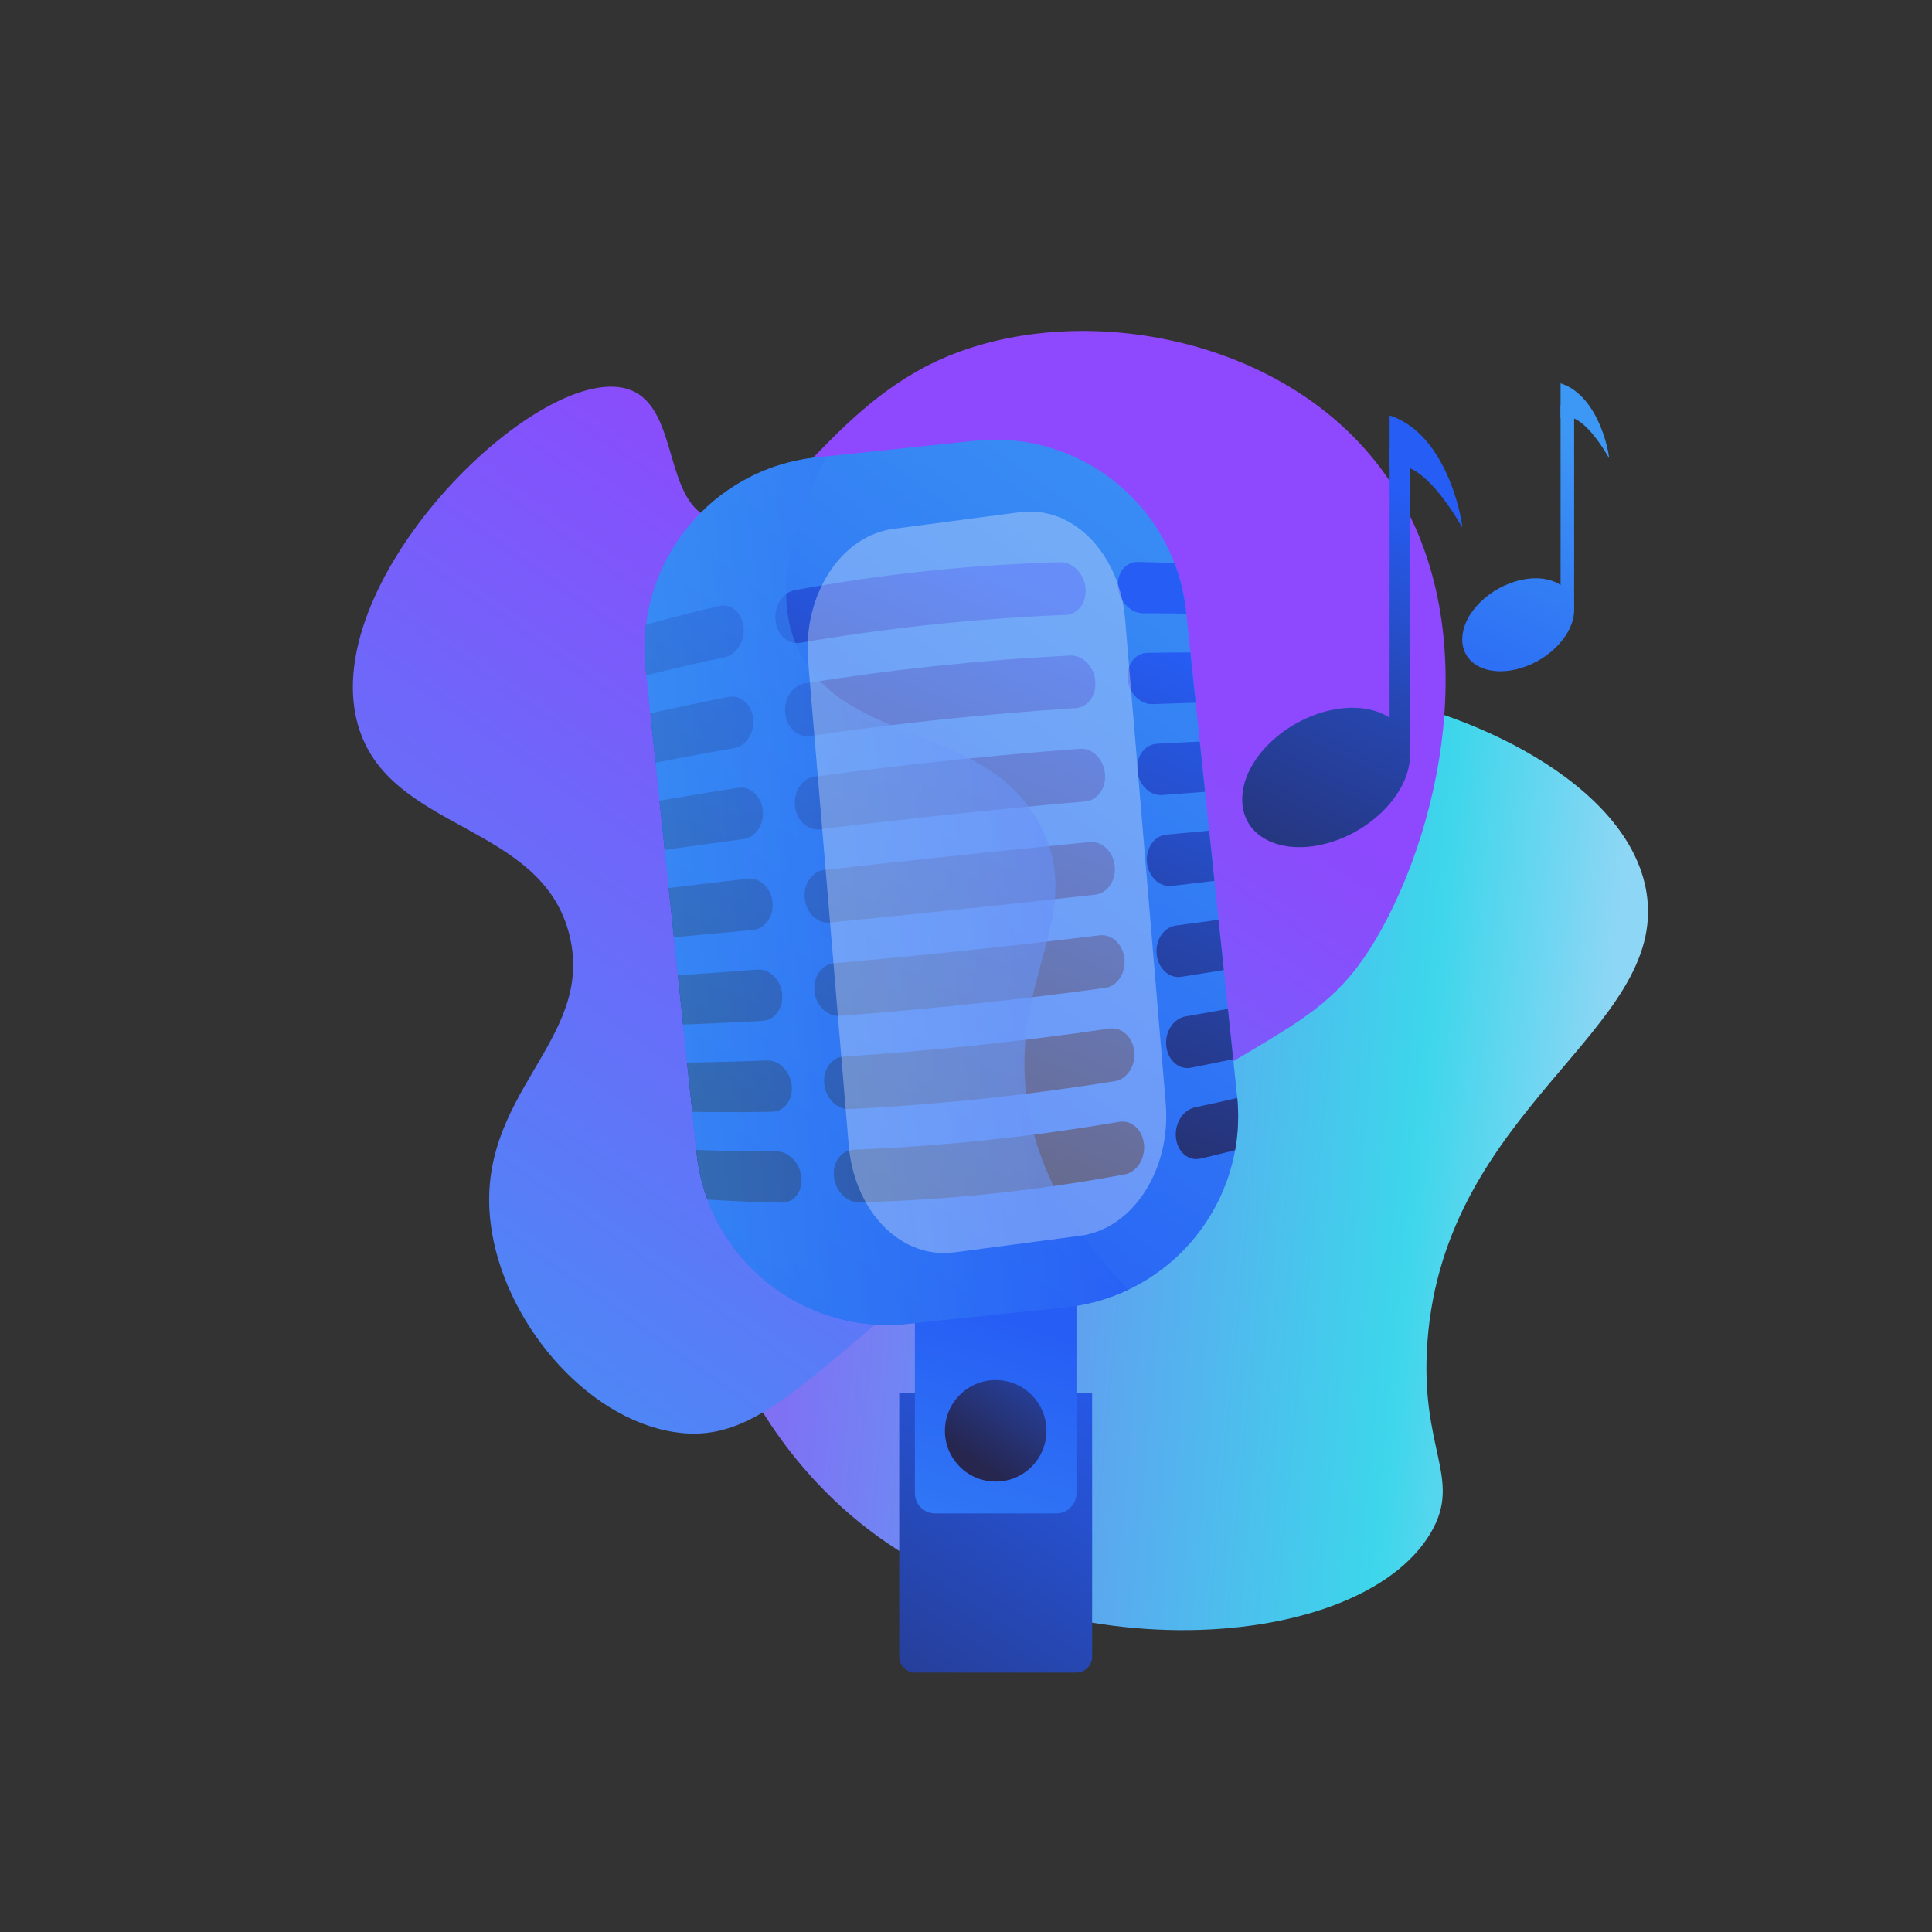 <?xml version="1.0" encoding="utf-8"?>
<!-- Generator: Adobe Illustrator 27.5.0, SVG Export Plug-In . SVG Version: 6.00 Build 0)  -->
<svg version="1.1" xmlns="http://www.w3.org/2000/svg" xmlns:xlink="http://www.w3.org/1999/xlink" x="0px" y="0px"
	 viewBox="0 0 3710 3710" style="enable-background:new 0 0 3710 3710;" xml:space="preserve">
<rect x="0" y="0" width="3710" height="3710" fill="#333333" stroke="none"/>
<g id="Background">
	<g>
		<g>
			<rect style="fill:transparent;" width="3710" height="3710"/>
		</g>
	</g>
</g>
<g id="Illustration">
	<g>
		<path style="fill:transparent;" d="M2924.951,2863.078c-73.35,75.607-138.98,120.051-189.23,153.603
			c-490.073,327.226-1050.28,232.912-1223.482,200.675c-279.44-52.01-515.327-88.7-717.995-271.803
			c-460.524-416.065-438.125-1284.008-86.229-1821.66c41.725-63.75,393.089-584.58,954.508-657.969
			c13.731-1.795,23.977-2.817,32.951-3.767c86.85-9.195,625.044-57.728,1063.888,309.936
			c62.818,52.629,163.911,147.558,257.657,292.341C3359.796,1593.826,3360.881,2413.737,2924.951,2863.078z"/>
		<linearGradient id="SVGID_1_" gradientUnits="userSpaceOnUse" x1="3061.587" y1="2291.532" x2="1467.894" y2="2139.752">
			<stop  offset="0" style="stop-color:#8ED6F5CC"/>
			<stop  offset="0.218" style="stop-color:#3DD6EBCC"/>
			<stop  offset="1" style="stop-color:#836AF5"/>
		</linearGradient>
		<path style="fill:url(#SVGID_1_);" d="M2589.243,1328.262c226.442,30.377,539.211,175.097,572.625,386.35
			c41.757,263.997-387.719,410.84-420.845,862.388c-15.087,205.655,67.68,261.304,6.899,365.652
			c-140.348,240.946-774.674,275.629-1131.453-48.294c-69.572-63.166-234.894-236.481-255.267-489.836
			C1316.325,1846.417,2002.942,1249.611,2589.243,1328.262z"/>
		
			<linearGradient id="SVGID_00000090273150754966514990000006216435175200340381_" gradientUnits="userSpaceOnUse" x1="1936.226" y1="1103.586" x2="646.094" y2="2931.847">
			<stop  offset="0" style="stop-color:#8e48fd55"/>
			<stop  offset="0.996" style="stop-color:#3D97F4"/>
		</linearGradient>
		<path style="fill:url(#SVGID_00000090273150754966514990000006216435175200340381_);" d="M1211.313,749.171
			c-165.174-64.951-603.178,359.449-524.332,641.616c58.101,207.928,354.574,187.286,407.047,407.047
			c48.282,202.205-182.983,302.32-151.78,551.928c23.126,184.994,180.569,373.295,351.854,400.148
			c162.29,25.443,253.917-107.078,586.424-372.552c533.833-426.213,645.312-362.197,772.699-593.323
			c130.64-237.027,207.108-655.816-34.495-924.48c-205.319-228.315-578.453-279.382-820.993-165.578
			c-223.279,104.767-313.802,338.901-427.744,303.56C1272.662,967.351,1305.512,786.213,1211.313,749.171z"/>
		<g>
			
				<linearGradient id="SVGID_00000016075875311469563790000007172941292925191073_" gradientUnits="userSpaceOnUse" x1="2151.257" y1="2572.22" x2="1383.04" y2="3730.642">
				<stop  offset="0" style="stop-color:#265DF5"/>
				<stop  offset="0.996" style="stop-color:#26264F"/>
			</linearGradient>
			<path style="fill:url(#SVGID_00000016075875311469563790000007172941292925191073_);" d="M2066.727,3211.906h-309.458
				c-16.833,0-30.479-13.646-30.479-30.479v-506.035h370.415v506.035C2097.205,3198.26,2083.56,3211.906,2066.727,3211.906z"/>
			
				<linearGradient id="SVGID_00000140708327009428128170000000377108004335866521_" gradientUnits="userSpaceOnUse" x1="1661.837" y1="3436.193" x2="1954.97" y2="2525.612">
				<stop  offset="0.004" style="stop-color:#3D97F4"/>
				<stop  offset="1" style="stop-color:#265DF5"/>
			</linearGradient>
			<path style="fill:url(#SVGID_00000140708327009428128170000000377108004335866521_);" d="M2028.411,2906.167h-232.825
				c-21.373,0-38.699-17.326-38.699-38.699v-422.849h310.224v422.849C2067.11,2888.841,2049.784,2906.167,2028.411,2906.167z"/>
			<g>
				<defs>
					<path id="SVGID_00000163793113037817094900000012802593074030639496_" d="M1872.068,846.359l-303.734,31.94
						c-202.736,21.319-349.803,202.952-328.484,405.688l97.768,929.729c21.319,202.736,202.951,349.803,405.688,328.484
						l303.734-31.94c202.736-21.319,349.803-202.951,328.484-405.688l-97.768-929.729
						C2256.436,972.108,2074.804,825.04,1872.068,846.359z"/>
				</defs>
				
					<linearGradient id="SVGID_00000113346966742642774160000013001132415702058682_" gradientUnits="userSpaceOnUse" x1="2513.118" y1="712.21" x2="1339.648" y2="2345.861">
					<stop  offset="0.004" style="stop-color:#3D97F4"/>
					<stop  offset="1" style="stop-color:#265DF5"/>
				</linearGradient>
				
					<use xlink:href="#SVGID_00000163793113037817094900000012802593074030639496_"  style="overflow:visible;fill:url(#SVGID_00000113346966742642774160000013001132415702058682_);"/>
				<clipPath id="SVGID_00000041271307409527054470000016411208372517166211_">
					<use xlink:href="#SVGID_00000163793113037817094900000012802593074030639496_"  style="overflow:visible;"/>
				</clipPath>
				<g style="clip-path:url(#SVGID_00000041271307409527054470000016411208372517166211_);">
					<g>
						
							<linearGradient id="SVGID_00000041974655454070964990000007705183551113418134_" gradientUnits="userSpaceOnUse" x1="1628.599" y1="1528.865" x2="1012.907" y2="2453.863" gradientTransform="matrix(1.219 -0.128 0.105 0.995 213.602 -33.06)">
							<stop  offset="0" style="stop-color:#265DF5"/>
							<stop  offset="0.996" style="stop-color:#26264F"/>
						</linearGradient>
						<path style="fill:url(#SVGID_00000041974655454070964990000007705183551113418134_);" d="M2693.731,1129.807
							c-167.538-30.56-337.949-47.359-508.838-50.653c-23.782-0.507-40.731,21.648-37.838,49.115l0,0
							c2.887,27.473,24.475,49.424,48.191,49.341c170.515-0.322,340.302,10.577,506.977,32.946
							c23.173,2.997,40.053-11.832,37.786-33.441l0,0C2737.739,1155.515,2717.063,1134.156,2693.731,1129.807z"/>
						
							<linearGradient id="SVGID_00000059295550573720240110000011259478976334743713_" gradientUnits="userSpaceOnUse" x1="1701.817" y1="1577.608" x2="1086.121" y2="2502.612" gradientTransform="matrix(1.219 -0.128 0.105 0.995 213.602 -33.06)">
							<stop  offset="0" style="stop-color:#265DF5"/>
							<stop  offset="0.996" style="stop-color:#26264F"/>
						</linearGradient>
						<path style="fill:url(#SVGID_00000059295550573720240110000011259478976334743713_);" d="M2708.784,1272.953
							c-166.011-16.04-335.322-22.377-505.538-19.264c-23.688,0.385-40.57,23.181-37.677,50.643l0,0
							c2.888,27.48,24.408,48.789,48.03,47.813c169.841-6.728,338.528-6.293,503.676,1.557c22.96,0.976,39.659-15.576,37.392-37.184
							l0,0C2752.398,1294.917,2731.905,1275.292,2708.784,1272.953z"/>
						
							<linearGradient id="SVGID_00000084489614820424732200000007126594226517608855_" gradientUnits="userSpaceOnUse" x1="1775.047" y1="1626.359" x2="1159.349" y2="2551.368" gradientTransform="matrix(1.219 -0.128 0.105 0.995 213.602 -33.06)">
							<stop  offset="0" style="stop-color:#265DF5"/>
							<stop  offset="0.996" style="stop-color:#26264F"/>
						</linearGradient>
						<path style="fill:url(#SVGID_00000084489614820424732200000007126594226517608855_);" d="M2723.836,1416.1
							c-164.484-1.523-332.695,2.603-502.237,12.126c-23.594,1.28-40.41,24.705-37.516,52.172l0,0
							c2.887,27.472,24.341,48.149,47.869,46.285c169.167-13.138,336.754-23.166,500.375-29.833
							c22.748-1.04,39.266-19.319,36.999-40.927l0,0C2767.057,1434.319,2746.745,1416.418,2723.836,1416.1z"/>
						
							<linearGradient id="SVGID_00000136380949421134917340000016146315743418218422_" gradientUnits="userSpaceOnUse" x1="1848.294" y1="1675.119" x2="1232.593" y2="2600.13" gradientTransform="matrix(1.219 -0.128 0.105 0.995 213.602 -33.06)">
							<stop  offset="0" style="stop-color:#265DF5"/>
							<stop  offset="0.996" style="stop-color:#26264F"/>
						</linearGradient>
						<path style="fill:url(#SVGID_00000136380949421134917340000016146315743418218422_);" d="M2738.889,1559.246
							c-162.957,12.996-330.068,27.587-498.936,43.516c-23.5,2.172-40.25,26.231-37.356,53.7l0,0
							c2.887,27.466,24.275,47.519,47.709,44.755c168.493-19.546,334.98-40.038,497.074-61.222
							c22.537-3.052,38.872-23.067,36.605-44.67l0,0C2781.716,1573.721,2761.586,1557.546,2738.889,1559.246z"/>
						
							<linearGradient id="SVGID_00000129204563456195461270000015573315149397907590_" gradientUnits="userSpaceOnUse" x1="1921.558" y1="1723.891" x2="1305.855" y2="2648.905" gradientTransform="matrix(1.219 -0.128 0.105 0.995 213.602 -33.06)">
							<stop  offset="0" style="stop-color:#265DF5"/>
							<stop  offset="0.996" style="stop-color:#26264F"/>
						</linearGradient>
						<path style="fill:url(#SVGID_00000129204563456195461270000015573315149397907590_);" d="M2753.942,1702.393
							c-161.43,27.514-327.441,52.568-495.635,74.905c-23.406,3.065-40.088,27.764-37.195,55.229l0,0
							c2.887,27.466,24.208,46.883,47.548,43.227c167.819-25.952,333.206-56.908,493.773-92.612
							c22.324-5.076,38.478-26.813,36.211-48.413l0,0C2796.375,1713.12,2776.427,1698.678,2753.942,1702.393z"/>
						
							<linearGradient id="SVGID_00000062155545554789750400000007113009515109700490_" gradientUnits="userSpaceOnUse" x1="1994.843" y1="1772.675" x2="1379.138" y2="2697.693" gradientTransform="matrix(1.219 -0.128 0.105 0.995 213.602 -33.06)">
							<stop  offset="0" style="stop-color:#265DF5"/>
							<stop  offset="0.996" style="stop-color:#26264F"/>
						</linearGradient>
						<path style="fill:url(#SVGID_00000062155545554789750400000007113009515109700490_);" d="M2768.995,1845.539
							c-159.904,42.032-324.814,77.548-492.334,106.295c-23.312,3.959-39.928,29.286-37.034,56.757l0,0
							c2.886,27.46,24.141,46.248,47.387,41.698c167.145-32.361,331.432-73.779,490.472-124.001
							c22.112-7.093,38.084-30.555,35.818-52.156l0,0C2811.034,1852.524,2791.267,1839.806,2768.995,1845.539z"/>
						
							<linearGradient id="SVGID_00000091017063231654483720000001406940197739107207_" gradientUnits="userSpaceOnUse" x1="2068.153" y1="1821.476" x2="1452.447" y2="2746.496" gradientTransform="matrix(1.219 -0.128 0.105 0.995 213.602 -33.06)">
							<stop  offset="0" style="stop-color:#265DF5"/>
							<stop  offset="0.996" style="stop-color:#26264F"/>
						</linearGradient>
						<path style="fill:url(#SVGID_00000091017063231654483720000001406940197739107207_);" d="M2784.048,1988.685
							c-158.377,56.552-322.188,102.53-489.033,137.684c-23.218,4.855-39.767,30.815-36.873,58.286l0,0
							c2.886,27.462,24.074,45.611,47.226,40.169c166.471-38.769,329.657-90.65,487.171-155.392
							c21.9-9.112,37.691-34.295,35.425-55.898l0,0C2825.693,1991.928,2806.108,1980.929,2784.048,1988.685z"/>
					</g>
					<g>
						
							<linearGradient id="SVGID_00000026154414026994169320000000241687973149274268_" gradientUnits="userSpaceOnUse" x1="1231.836" y1="1264.768" x2="616.135" y2="2189.78" gradientTransform="matrix(1.219 -0.128 0.105 0.995 213.602 -33.06)">
							<stop  offset="0" style="stop-color:#265DF5"/>
							<stop  offset="0.996" style="stop-color:#26264F"/>
						</linearGradient>
						<path style="fill:url(#SVGID_00000026154414026994169320000000241687973149274268_);" d="M2036.112,1079.692
							c-170.974,4.522-341.737,22.479-509.911,53.62c-23.395,4.358-39.939,30.638-37.029,58.324l0,0
							c2.914,27.693,24.218,46.681,47.652,42.701c168.415-28.854,339.178-46.811,509.911-53.62
							c23.753-0.984,40.634-23.989,37.729-51.68l0,0C2081.551,1101.349,2059.917,1079.084,2036.112,1079.692z"/>
						
							<linearGradient id="SVGID_00000007407361372325696500000013043719154533332908_" gradientUnits="userSpaceOnUse" x1="1314.532" y1="1319.819" x2="698.83" y2="2244.834" gradientTransform="matrix(1.219 -0.128 0.105 0.995 213.602 -33.06)">
							<stop  offset="0" style="stop-color:#265DF5"/>
							<stop  offset="0.996" style="stop-color:#26264F"/>
						</linearGradient>
						<path style="fill:url(#SVGID_00000007407361372325696500000013043719154533332908_);" d="M2054.944,1258.78
							c-170.547,8.578-341.311,26.535-509.911,53.62c-23.453,3.802-40.056,29.525-37.145,57.217l0,0
							c2.914,27.691,24.275,47.224,47.769,43.808c168.841-24.799,339.605-42.756,509.911-53.62
							c23.695-1.542,40.517-25.102,37.613-52.788l0,0C2100.266,1279.321,2078.69,1257.615,2054.944,1258.78z"/>
						
							<linearGradient id="SVGID_00000102520111529304823680000017544724049555058068_" gradientUnits="userSpaceOnUse" x1="1397.228" y1="1374.871" x2="781.527" y2="2299.883" gradientTransform="matrix(1.219 -0.128 0.105 0.995 213.602 -33.06)">
							<stop  offset="0" style="stop-color:#265DF5"/>
							<stop  offset="0.996" style="stop-color:#26264F"/>
						</linearGradient>
						<path style="fill:url(#SVGID_00000102520111529304823680000017544724049555058068_);" d="M2073.777,1437.869
							c-170.121,12.633-340.884,30.59-509.911,53.62c-23.513,3.235-40.171,28.424-37.262,56.109l0,0
							c2.914,27.695,24.332,47.767,47.885,44.916c169.268-20.743,340.031-38.7,509.911-53.62
							c23.635-2.106,40.401-26.209,37.497-53.895l0,0C2118.983,1457.308,2097.464,1436.14,2073.777,1437.869z"/>
						
							<linearGradient id="SVGID_00000024715912209052712970000008911787418462769838_" gradientUnits="userSpaceOnUse" x1="1479.924" y1="1429.922" x2="864.223" y2="2354.934" gradientTransform="matrix(1.219 -0.128 0.105 0.995 213.602 -33.06)">
							<stop  offset="0" style="stop-color:#265DF5"/>
							<stop  offset="0.996" style="stop-color:#26264F"/>
						</linearGradient>
						<path style="fill:url(#SVGID_00000024715912209052712970000008911787418462769838_);" d="M2092.609,1616.958
							c-169.694,16.688-340.458,34.645-509.911,53.62c-23.572,2.676-40.289,27.31-37.378,55.002c0-0.001,0-0.001,0,0
							c2.913,27.684,24.389,48.313,48.001,46.021c169.694-16.689,340.458-34.645,509.912-53.62
							c23.575-2.675,40.285-27.305,37.38-55.001c0-0.001,0-0.001,0,0C2137.699,1635.292,2116.237,1614.662,2092.609,1616.958z"/>
						
							<linearGradient id="SVGID_00000129928411707272782330000009643978547971747763_" gradientUnits="userSpaceOnUse" x1="1562.618" y1="1484.973" x2="946.916" y2="2409.987" gradientTransform="matrix(1.219 -0.128 0.105 0.995 213.602 -33.06)">
							<stop  offset="0" style="stop-color:#265DF5"/>
							<stop  offset="0.996" style="stop-color:#26264F"/>
						</linearGradient>
						<path style="fill:url(#SVGID_00000129928411707272782330000009643978547971747763_);" d="M2111.441,1796.046
							c-169.268,20.745-340.031,38.702-509.911,53.621c-23.631,2.112-40.405,26.2-37.495,53.895l0,0
							c2.913,27.681,24.447,48.859,48.118,47.129c170.12-12.633,340.884-30.589,509.911-53.62
							c23.516-3.237,40.168-28.419,37.263-56.108l0,0C2156.414,1813.268,2135.01,1793.193,2111.441,1796.046z"/>
						
							<linearGradient id="SVGID_00000078755570615209194550000016068131122039352251_" gradientUnits="userSpaceOnUse" x1="1645.314" y1="1540.024" x2="1029.612" y2="2465.037" gradientTransform="matrix(1.219 -0.128 0.105 0.995 213.602 -33.06)">
							<stop  offset="0" style="stop-color:#265DF5"/>
							<stop  offset="0.996" style="stop-color:#26264F"/>
						</linearGradient>
						<path style="fill:url(#SVGID_00000078755570615209194550000016068131122039352251_);" d="M2130.274,1975.135
							c-168.841,24.797-339.605,42.755-509.911,53.62c-23.69,1.548-40.521,25.098-37.611,52.787l0,0
							c2.913,27.688,24.504,49.408,48.234,48.237c170.547-8.577,341.311-26.534,509.911-53.621
							c23.457-3.802,40.051-29.531,37.147-57.216l0,0C2175.131,1991.25,2153.783,1971.713,2130.274,1975.135z"/>
						
							<linearGradient id="SVGID_00000021087842358210752110000011789249019977237936_" gradientUnits="userSpaceOnUse" x1="1728.01" y1="1595.076" x2="1112.309" y2="2520.088" gradientTransform="matrix(1.219 -0.128 0.105 0.995 213.602 -33.06)">
							<stop  offset="0" style="stop-color:#265DF5"/>
							<stop  offset="0.996" style="stop-color:#26264F"/>
						</linearGradient>
						<path style="fill:url(#SVGID_00000021087842358210752110000011789249019977237936_);" d="M2149.106,2154.224
							c-168.415,28.853-339.178,46.812-509.911,53.621c-23.749,0.986-40.638,23.986-37.728,51.679l0,0
							c2.913,27.684,24.561,49.945,48.351,49.344c170.973-4.523,341.737-22.48,509.911-53.621
							c23.398-4.36,39.935-30.637,37.031-58.322l0,0C2193.846,2169.231,2172.557,2150.247,2149.106,2154.224z"/>
					</g>
					<g>
						
							<linearGradient id="SVGID_00000045596269168602120130000002916277293777112498_" gradientUnits="userSpaceOnUse" x1="891.694" y1="1038.359" x2="275.987" y2="1963.38" gradientTransform="matrix(1.219 -0.128 0.105 0.995 213.602 -33.06)">
							<stop  offset="0" style="stop-color:#265DF5"/>
							<stop  offset="0.996" style="stop-color:#26264F"/>
						</linearGradient>
						<path style="fill:url(#SVGID_00000045596269168602120130000002916277293777112498_);" d="M1380.564,1163.734
							c-166.47,38.769-329.652,90.65-487.171,155.391c-21.911,9.107-37.704,34.304-35.426,55.9l0,0
							c2.267,21.605,21.87,32.604,43.918,24.849c158.381-56.552,322.184-102.53,489.034-137.683
							c23.216-4.858,39.752-30.812,36.871-58.286l0,0C1424.909,1176.438,1403.711,1158.293,1380.564,1163.734z"/>
						
							<linearGradient id="SVGID_00000072259733215960910760000005666573287634681771_" gradientUnits="userSpaceOnUse" x1="965.004" y1="1087.16" x2="349.298" y2="2012.179" gradientTransform="matrix(1.219 -0.128 0.105 0.995 213.602 -33.06)">
							<stop  offset="0" style="stop-color:#265DF5"/>
							<stop  offset="0.996" style="stop-color:#26264F"/>
						</linearGradient>
						<path style="fill:url(#SVGID_00000072259733215960910760000005666573287634681771_);" d="M1398.917,1338.27
							c-167.144,32.363-331.426,73.779-490.472,124.002c-22.122,7.095-38.098,30.557-35.82,52.156l0,0
							c2.267,21.605,22.051,34.326,44.311,28.593c159.907-42.033,324.811-77.548,492.334-106.294
							c23.311-3.956,39.912-29.288,37.032-56.757l0,0C1443.423,1352.501,1422.158,1333.717,1398.917,1338.27z"/>
						
							<linearGradient id="SVGID_00000088123758370799949360000007435618415409852339_" gradientUnits="userSpaceOnUse" x1="1038.287" y1="1135.948" x2="422.585" y2="2060.961" gradientTransform="matrix(1.219 -0.128 0.105 0.995 213.602 -33.06)">
							<stop  offset="0" style="stop-color:#265DF5"/>
							<stop  offset="0.996" style="stop-color:#26264F"/>
						</linearGradient>
						<path style="fill:url(#SVGID_00000088123758370799949360000007435618415409852339_);" d="M1417.271,1512.806
							c-167.817,25.953-333.2,56.906-493.773,92.612c-22.334,5.078-38.492,26.812-36.213,48.414l0,0
							c2.267,21.605,22.233,36.051,44.705,32.336c161.434-27.515,327.438-52.566,495.635-74.905
							c23.405-3.063,40.072-27.762,37.193-55.229c0.002,0,0.002,0,0,0C1461.938,1528.566,1440.607,1509.154,1417.271,1512.806z"/>
						
							<linearGradient id="SVGID_00000180348274686742968770000012987441679546603150_" gradientUnits="userSpaceOnUse" x1="1111.549" y1="1184.723" x2="495.848" y2="2109.735" gradientTransform="matrix(1.219 -0.128 0.105 0.995 213.602 -33.06)">
							<stop  offset="0" style="stop-color:#265DF5"/>
							<stop  offset="0.996" style="stop-color:#26264F"/>
						</linearGradient>
						<path style="fill:url(#SVGID_00000180348274686742968770000012987441679546603150_);" d="M1435.625,1687.343
							c-168.491,19.546-334.975,40.035-497.074,61.221c-22.547,3.056-38.886,23.07-36.607,44.671l0,0
							c2.267,21.606,22.414,37.776,45.098,36.079c162.961-12.997,330.065-27.586,498.936-43.516
							c23.498-2.174,40.234-26.227,37.354-53.699c0.001-0.001,0.001-0.001,0,0
							C1480.452,1704.632,1459.054,1684.582,1435.625,1687.343z"/>
						
							<linearGradient id="SVGID_00000003081289591347336480000012464633436730334380_" gradientUnits="userSpaceOnUse" x1="1184.793" y1="1233.486" x2="569.094" y2="2158.495" gradientTransform="matrix(1.219 -0.128 0.105 0.995 213.602 -33.06)">
							<stop  offset="0" style="stop-color:#265DF5"/>
							<stop  offset="0.996" style="stop-color:#26264F"/>
						</linearGradient>
						<path style="fill:url(#SVGID_00000003081289591347336480000012464633436730334380_);" d="M1453.979,1861.878
							c-169.165,13.138-336.749,23.164-500.375,29.833c-22.759,1.041-39.28,19.32-37.001,40.927l0,0
							c2.266,21.597,22.595,39.5,45.492,39.822c164.487,1.522,332.691-2.604,502.237-12.126
							c23.593-1.276,40.394-24.707,37.514-52.172c0.002,0,0.002,0,0,0C1498.966,1880.691,1477.502,1860.014,1453.979,1861.878z"/>
						
							<linearGradient id="SVGID_00000170963894126859558880000014828821390582667926_" gradientUnits="userSpaceOnUse" x1="1258.02" y1="1282.241" x2="642.325" y2="2207.245" gradientTransform="matrix(1.219 -0.128 0.105 0.995 213.602 -33.06)">
							<stop  offset="0" style="stop-color:#265DF5"/>
							<stop  offset="0.996" style="stop-color:#26264F"/>
						</linearGradient>
						<path style="fill:url(#SVGID_00000170963894126859558880000014828821390582667926_);" d="M1472.332,2036.415
							c-169.839,6.729-338.523,6.294-503.676-1.557c-22.971-0.981-39.673,15.577-37.394,37.184l0,0
							c2.266,21.599,22.777,41.23,45.886,43.565c166.014,16.041,335.318,22.377,505.538,19.263
							c23.687-0.382,40.554-23.182,37.675-50.643l0,0C1517.48,2056.755,1495.949,2035.436,1472.332,2036.415z"/>
						
							<linearGradient id="SVGID_00000026125809900053866360000002339613444613170613_" gradientUnits="userSpaceOnUse" x1="1331.234" y1="1330.992" x2="715.543" y2="2255.989" gradientTransform="matrix(1.219 -0.128 0.105 0.995 213.602 -33.06)">
							<stop  offset="0" style="stop-color:#265DF5"/>
							<stop  offset="0.996" style="stop-color:#26264F"/>
						</linearGradient>
						<path style="fill:url(#SVGID_00000026125809900053866360000002339613444613170613_);" d="M1490.686,2210.95
							c-170.513,0.322-340.297-10.577-506.977-32.946c-23.183-2.998-40.067,11.838-37.788,33.44l0,0
							c2.266,21.603,22.958,42.947,46.279,47.308c167.541,30.559,337.945,47.361,508.838,50.653
							c23.78,0.505,40.715-21.649,37.836-49.115l0,0C1535.995,2232.817,1514.397,2210.867,1490.686,2210.95z"/>
					</g>
				</g>
			</g>
			<g style="opacity:0.6;">
				
					<linearGradient id="SVGID_00000179638097906706878830000016380187578994725289_" gradientUnits="userSpaceOnUse" x1="982.776" y1="1884.553" x2="1779.114" y2="1884.553" gradientTransform="matrix(0.995 -0.105 0.105 0.995 114.23 -22.526)">
					<stop  offset="0.004" style="stop-color:#3D97F4"/>
					<stop  offset="1" style="stop-color:#265DF5"/>
				</linearGradient>
				<path style="fill:url(#SVGID_00000179638097906706878830000016380187578994725289_);" d="M2002.547,1594.686
					c-98.282-208.32-379.087-158.944-468.668-345.257c-36.146-75.176-41.745-189.966,53.476-373.13l-19.02,2
					c-202.736,21.319-349.803,202.951-328.484,405.687l97.767,929.729c21.319,202.736,202.952,349.803,405.687,328.484
					l303.734-31.94c42.455-4.464,82.454-15.983,118.992-33.229c-137.691-144.172-182.921-273.168-195.096-373.443
					C1943.377,1876.586,2080.671,1760.283,2002.547,1594.686z"/>
			</g>
			
				<linearGradient id="SVGID_00000153691446072571138370000014763538330858239405_" gradientUnits="userSpaceOnUse" x1="2094.478" y1="2483.441" x2="1871.054" y2="2806.818">
				<stop  offset="0" style="stop-color:#265DF5"/>
				<stop  offset="0.996" style="stop-color:#26264F"/>
			</linearGradient>
			
				<circle style="fill:url(#SVGID_00000153691446072571138370000014763538330858239405_);" cx="1911.998" cy="2747.557" r="97.482"/>
			<path style="opacity:0.3;fill:#FFFFFF;" d="M1812.734,2406.27c-94.398-0.01-173.044-88.994-182.937-206.985l-77.957-929.73
				c-5.149-61.398,9.076-121.635,40.053-169.616c30.978-47.979,75-77.958,123.958-84.415l242.19-31.94
				c6.527-0.861,13.132-1.297,19.632-1.297c94.392,0,173.033,88.984,182.927,206.986l77.957,929.728
				c10.628,126.746-62.948,240.704-164.012,254.032l-242.188,31.939c-6.527,0.861-13.125,1.297-19.608,1.297
				C1812.743,2406.27,1812.737,2406.27,1812.734,2406.27z"/>
		</g>
		<g>
			
				<linearGradient id="SVGID_00000055701709083278787990000017958919321229548972_" gradientUnits="userSpaceOnUse" x1="2828.65" y1="916.873" x2="2325.481" y2="1943.428">
				<stop  offset="0" style="stop-color:#265DF5"/>
				<stop  offset="0.996" style="stop-color:#26264F"/>
			</linearGradient>
			<path style="fill:url(#SVGID_00000055701709083278787990000017958919321229548972_);" d="M2707.539,1450.711
				c0,66.002-65.54,139.824-151.296,166.407c-91.707,28.428-170.857-7.46-170.857-81.995c0-74.536,79.15-151.902,170.857-171.533
				C2641.999,1345.233,2707.539,1384.709,2707.539,1450.711z"/>
			
				<linearGradient id="SVGID_00000141424529472114816170000016389172198746750351_" gradientUnits="userSpaceOnUse" x1="2773.817" y1="980.23" x2="2357.821" y2="1828.937">
				<stop  offset="0" style="stop-color:#265DF5"/>
				<stop  offset="0.996" style="stop-color:#26264F"/>
			</linearGradient>
			<polygon style="fill:url(#SVGID_00000141424529472114816170000016389172198746750351_);" points="2707.539,1450.711 
				2668.486,1460.944 2668.486,859.86 2707.539,858.902 			"/>
			
				<linearGradient id="SVGID_00000068662504355951704170000009899054387757243326_" gradientUnits="userSpaceOnUse" x1="2716.03" y1="950.358" x2="2303.815" y2="1791.352">
				<stop  offset="0" style="stop-color:#265DF5"/>
				<stop  offset="0.996" style="stop-color:#26264F"/>
			</linearGradient>
			<path style="fill:url(#SVGID_00000068662504355951704170000009899054387757243326_);" d="M2807.723,1012.447
				c2.947,5.037-22.64-177.333-139.237-214.626V898.35C2668.486,898.35,2717.74,858.652,2807.723,1012.447z"/>
		</g>
		<g>
			
				<linearGradient id="SVGID_00000047740223466000549120000008068573828935144856_" gradientUnits="userSpaceOnUse" x1="3103.581" y1="815.493" x2="2767.99" y2="1500.16">
				<stop  offset="0.004" style="stop-color:#3D97F4"/>
				<stop  offset="1" style="stop-color:#265DF5"/>
			</linearGradient>
			<path style="fill:url(#SVGID_00000047740223466000549120000008068573828935144856_);" d="M3022.806,1171.539
				c0,44.021-43.712,93.257-100.908,110.987c-61.165,18.96-113.954-4.975-113.954-54.688c0-49.712,52.789-101.312,113.954-114.405
				C2979.094,1101.19,3022.806,1127.519,3022.806,1171.539z"/>
			
				<linearGradient id="SVGID_00000044159456764249788470000000240708804271616940_" gradientUnits="userSpaceOnUse" x1="3067.01" y1="857.749" x2="2789.559" y2="1423.799">
				<stop  offset="0.004" style="stop-color:#3D97F4"/>
				<stop  offset="1" style="stop-color:#265DF5"/>
			</linearGradient>
			<polygon style="fill:url(#SVGID_00000044159456764249788470000000240708804271616940_);" points="3022.806,1171.539 
				2996.759,1178.364 2996.759,777.467 3022.806,776.828 			"/>
			
				<linearGradient id="SVGID_00000120554183325069192500000016585602025883553460_" gradientUnits="userSpaceOnUse" x1="3028.469" y1="837.825" x2="2753.538" y2="1398.733">
				<stop  offset="0.004" style="stop-color:#3D97F4"/>
				<stop  offset="1" style="stop-color:#265DF5"/>
			</linearGradient>
			<path style="fill:url(#SVGID_00000120554183325069192500000016585602025883553460_);" d="M3089.624,879.236
				c1.966,3.36-15.1-118.273-92.865-143.147v67.049C2996.759,803.138,3029.609,776.662,3089.624,879.236z"/>
		</g>
	</g>
</g>
</svg>
